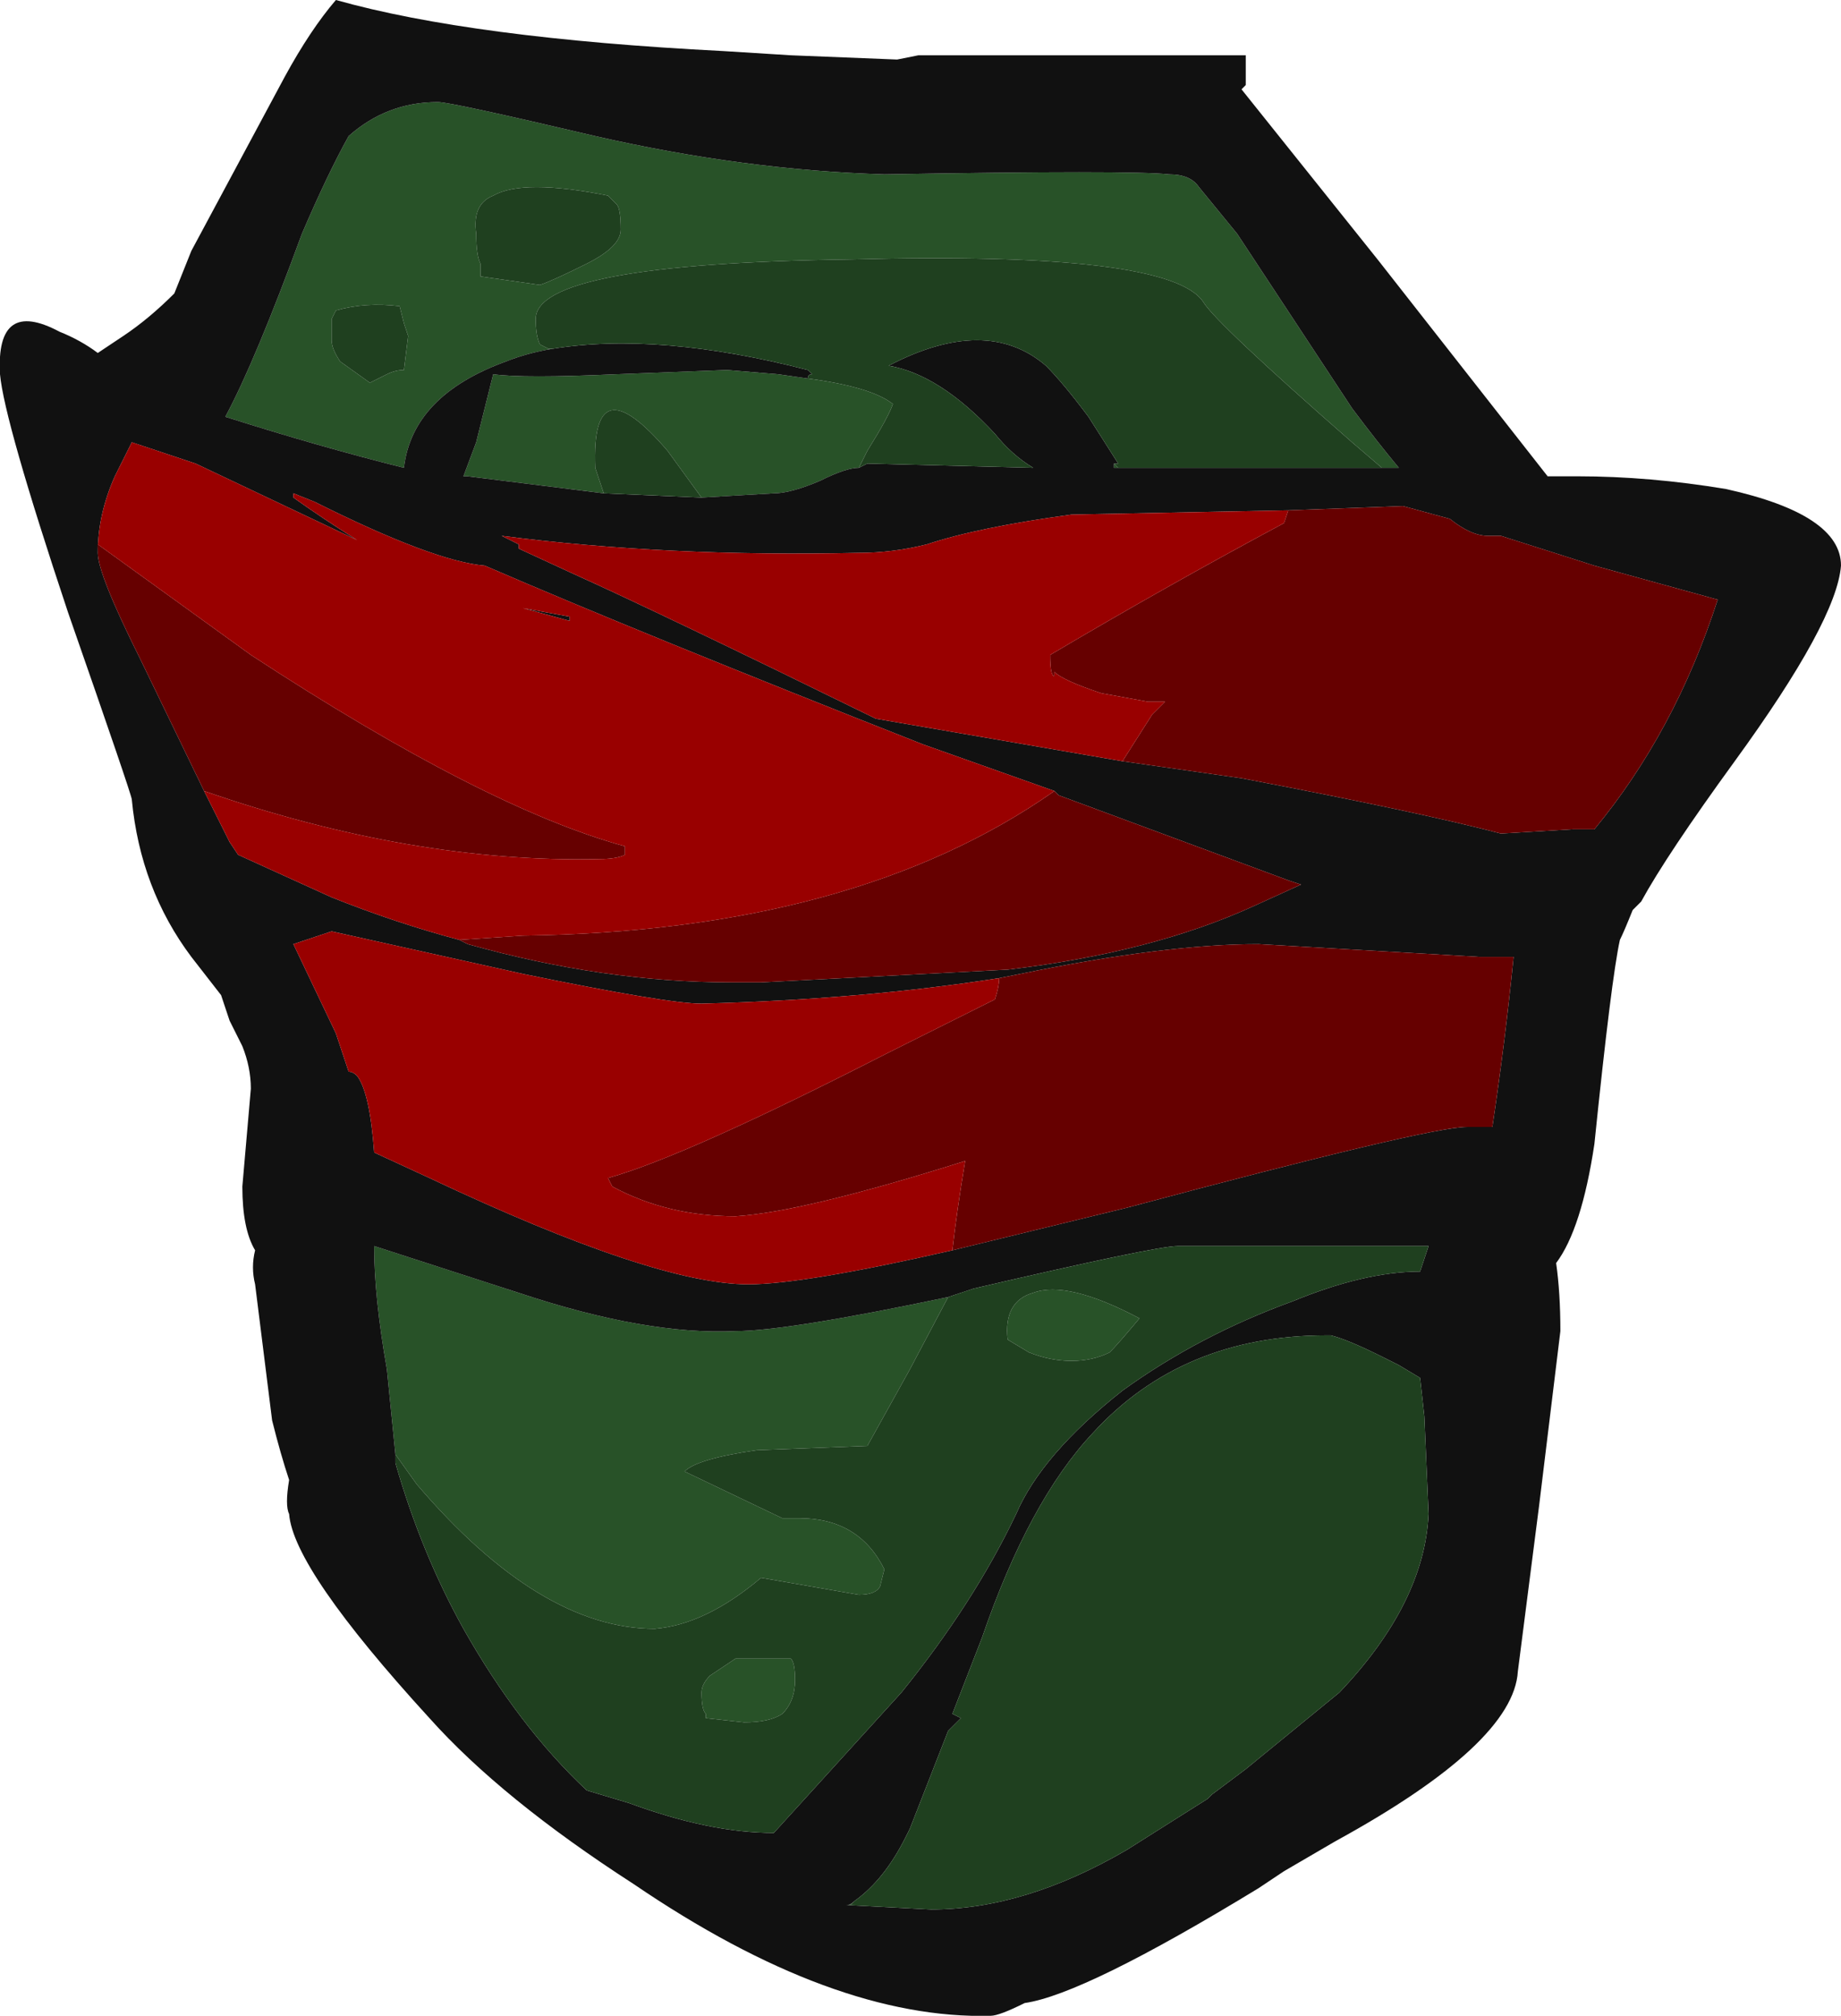 <?xml version="1.0" encoding="UTF-8" standalone="no"?>
<svg xmlns:ffdec="https://www.free-decompiler.com/flash" xmlns:xlink="http://www.w3.org/1999/xlink" ffdec:objectType="shape" height="23.7px" width="21.65px" xmlns="http://www.w3.org/2000/svg">
  <g transform="matrix(1.0, 0.0, 0.0, 1.0, 2.3, 0.45)">
    <path d="M4.2 3.65 Q3.9 3.7 3.65 3.8 2.55 4.2 2.45 5.05 1.45 4.8 0.35 4.45 0.7 3.8 1.25 2.3 1.55 1.6 1.8 1.15 2.25 0.75 2.85 0.75 3.0 0.75 4.7 1.15 6.45 1.55 8.1 1.6 11.0 1.55 11.45 1.6 11.7 1.6 11.8 1.75 L12.25 2.3 13.6 4.35 Q13.9 4.75 14.15 5.05 L13.95 5.05 13.6 4.75 Q12.0 3.35 11.85 3.1 11.45 2.5 7.7 2.6 4.0 2.65 4.0 3.3 4.0 3.5 4.05 3.6 L4.15 3.65 4.2 3.65 M10.85 5.05 L10.8 5.05 10.8 5.0 10.85 5.05 M7.8 5.05 Q7.65 5.05 7.35 5.2 7.0 5.35 6.8 5.35 L5.95 5.4 5.55 4.85 Q4.65 3.8 4.7 5.05 L4.8 5.35 3.2 5.15 3.15 5.15 3.3 4.75 3.5 3.95 Q3.85 4.0 4.95 3.95 L6.25 3.9 6.85 3.95 7.2 4.0 Q7.95 4.1 8.2 4.3 8.15 4.45 7.9 4.85 L7.8 5.05 M2.5 3.5 L2.45 3.35 2.4 3.15 Q2.0 3.1 1.65 3.2 L1.6 3.3 1.6 3.55 Q1.6 3.65 1.7 3.8 L2.05 4.05 2.25 3.95 Q2.35 3.9 2.45 3.9 L2.5 3.5 M3.35 2.8 L4.05 2.9 Q4.2 2.85 4.6 2.65 5.0 2.45 5.0 2.25 5.0 2.0 4.95 1.95 L4.85 1.85 Q3.85 1.65 3.5 1.85 3.25 1.95 3.3 2.3 3.3 2.55 3.35 2.65 L3.35 2.8 M9.55 15.3 Q9.5 14.85 9.85 14.75 10.25 14.6 11.1 15.05 10.85 15.35 10.75 15.45 10.55 15.55 10.3 15.55 10.05 15.55 9.8 15.45 L9.55 15.3 M8.85 14.8 L8.4 15.65 7.9 16.55 6.6 16.6 Q5.9 16.7 5.75 16.85 L6.9 17.4 7.1 17.4 Q7.8 17.4 8.1 18.0 L8.05 18.2 Q8.0 18.3 7.8 18.3 L6.65 18.1 Q6.0 18.65 5.4 18.7 4.05 18.7 2.6 17.0 L2.35 16.65 2.25 15.65 Q2.1 14.8 2.1 14.2 L3.8 14.75 Q5.3 15.25 6.35 15.2 6.95 15.2 8.85 14.8 M6.35 19.05 L7.0 19.05 Q7.05 19.1 7.05 19.3 7.05 19.55 6.9 19.7 6.75 19.8 6.45 19.8 L6.0 19.75 6.0 19.7 Q5.95 19.65 5.95 19.45 5.95 19.35 6.05 19.25 6.2 19.15 6.35 19.05 M7.75 21.9 L7.7 21.95 7.65 21.95 Q7.7 21.95 7.75 21.9" fill="#285228" fill-rule="evenodd" stroke="none"/>
    <path d="M19.35 6.2 Q19.3 6.85 18.1 8.5 17.3 9.6 17.0 10.15 L16.9 10.25 Q16.8 10.5 16.75 10.6 16.65 11.05 16.45 13.0 16.3 14.0 16.0 14.4 16.05 14.75 16.05 15.2 L15.8 17.25 15.55 19.2 Q15.5 20.05 13.4 21.2 L12.8 21.55 12.5 21.75 Q10.45 23.0 9.75 23.1 9.45 23.25 9.35 23.25 7.5 23.3 5.15 21.7 3.6 20.7 2.75 19.75 1.15 18.0 1.1 17.35 1.05 17.25 1.1 16.95 1.0 16.65 0.9 16.25 L0.7 14.65 Q0.65 14.45 0.7 14.25 0.55 14.0 0.55 13.5 L0.65 12.35 Q0.65 12.1 0.55 11.85 L0.4 11.55 0.3 11.25 -0.05 10.8 Q-0.65 10.0 -0.75 8.95 -0.75 8.9 -1.5 6.75 -2.25 4.5 -2.3 3.95 -2.35 3.05 -1.6 3.45 -1.35 3.55 -1.15 3.7 L-0.85 3.5 Q-0.55 3.3 -0.25 3.0 L-0.05 2.5 1.05 0.45 Q1.35 -0.1 1.65 -0.45 3.25 0.0 6.2 0.15 L7.0 0.2 8.25 0.25 8.5 0.2 12.35 0.2 12.35 0.55 12.3 0.6 13.9 2.6 15.9 5.15 16.25 5.15 Q17.1 5.15 18.0 5.3 19.35 5.6 19.35 6.2 M13.95 5.05 L14.15 5.05 Q13.9 4.75 13.6 4.35 L12.25 2.3 11.8 1.75 Q11.7 1.6 11.45 1.6 11.0 1.55 8.1 1.6 6.45 1.55 4.7 1.15 3.0 0.75 2.85 0.75 2.25 0.75 1.8 1.15 1.55 1.6 1.25 2.3 0.7 3.8 0.35 4.45 1.45 4.8 2.45 5.05 2.55 4.2 3.65 3.8 3.9 3.7 4.2 3.65 5.45 3.45 7.2 3.9 L7.25 3.95 Q7.2 3.95 7.2 4.0 L6.85 3.95 6.25 3.9 4.95 3.95 Q3.85 4.0 3.5 3.95 L3.3 4.75 3.15 5.15 3.2 5.15 4.8 5.35 5.95 5.4 6.8 5.35 Q7.0 5.35 7.35 5.2 7.65 5.05 7.8 5.05 L7.9 5.0 9.85 5.05 Q9.6 4.9 9.4 4.65 8.75 3.95 8.15 3.85 9.3 3.25 10.0 3.85 10.2 4.05 10.5 4.45 L10.85 5.0 10.8 5.0 10.8 5.05 10.85 5.05 13.95 5.05 M10.9 8.5 L12.3 8.7 Q14.4 9.1 15.35 9.35 L16.2 9.3 16.45 9.3 Q17.4 8.15 17.9 6.6 L16.45 6.2 15.35 5.85 15.2 5.85 Q15.0 5.85 14.75 5.65 L14.2 5.5 12.85 5.55 10.3 5.6 Q9.2 5.75 8.6 5.95 8.2 6.05 7.8 6.05 5.55 6.1 3.6 5.85 L3.8 5.95 3.8 6.0 4.45 6.3 Q5.45 6.75 8.0 8.0 L10.9 8.5 M3.1 10.6 L3.2 10.65 Q4.8 11.1 6.3 11.1 L6.65 11.1 9.55 10.95 Q11.25 10.75 12.45 10.2 L13.0 9.95 12.85 9.9 10.15 8.9 10.1 8.85 8.55 8.3 Q5.25 7.0 3.4 6.2 2.8 6.15 1.4 5.45 L1.15 5.35 1.15 5.4 Q1.5 5.65 1.9 5.9 L0.0 5.0 -0.75 4.75 Q-0.85 4.95 -0.95 5.15 -1.15 5.6 -1.15 6.05 -1.15 6.3 -0.65 7.3 L0.1 8.85 0.4 9.45 0.5 9.6 1.6 10.1 Q2.35 10.4 3.1 10.6 M8.9 14.25 L10.95 13.75 Q14.5 12.8 14.95 12.8 L15.25 12.8 Q15.4 11.8 15.5 10.8 L15.1 10.8 12.5 10.65 Q11.4 10.65 9.7 11.0 L9.45 11.05 Q7.85 11.3 5.95 11.35 5.55 11.35 3.85 11.0 L1.6 10.5 1.15 10.65 1.65 11.7 1.8 12.15 Q1.85 12.15 1.9 12.2 2.05 12.4 2.1 13.1 L2.75 13.4 Q5.4 14.65 6.5 14.65 7.15 14.65 8.9 14.25 M4.4 6.85 L3.85 6.7 4.4 6.8 4.4 6.85 M2.35 16.65 L2.35 16.75 Q2.65 17.8 3.15 18.7 3.8 19.85 4.6 20.6 L5.1 20.75 Q6.05 21.1 6.8 21.1 L8.3 19.45 Q9.15 18.4 9.65 17.35 9.95 16.65 10.9 15.9 11.8 15.25 12.9 14.85 13.75 14.5 14.4 14.5 L14.5 14.2 11.55 14.2 Q11.3 14.2 9.15 14.7 L8.85 14.8 Q6.95 15.2 6.35 15.2 5.3 15.25 3.8 14.75 L2.1 14.2 Q2.1 14.8 2.25 15.65 L2.35 16.65 M7.7 21.95 L8.65 22.0 Q9.75 22.0 10.95 21.3 L11.9 20.7 11.95 20.65 12.35 20.35 13.45 19.45 Q14.45 18.4 14.5 17.35 L14.45 16.2 14.4 15.75 14.15 15.6 13.95 15.5 Q13.55 15.3 13.35 15.25 L13.3 15.25 Q11.6 15.25 10.55 16.4 9.8 17.2 9.25 18.8 L8.9 19.7 9.0 19.75 8.85 19.9 8.4 21.05 8.35 21.15 Q8.1 21.65 7.75 21.9 7.7 21.95 7.65 21.95 L7.7 21.95" fill="#111111" fill-rule="evenodd" stroke="none"/>
    <path d="M10.9 8.5 L11.25 7.95 11.4 7.8 11.2 7.8 10.65 7.7 Q10.2 7.55 10.1 7.45 L10.1 7.5 Q10.05 7.5 10.05 7.25 11.4 6.45 12.8 5.7 L12.85 5.55 14.2 5.5 14.75 5.65 Q15.0 5.85 15.2 5.85 L15.35 5.85 16.45 6.2 17.9 6.6 Q17.4 8.15 16.45 9.3 L16.2 9.3 15.35 9.35 Q14.4 9.1 12.3 8.7 L10.9 8.5 M10.1 8.85 L10.15 8.9 12.85 9.9 13.0 9.95 12.45 10.2 Q11.25 10.75 9.55 10.95 L6.65 11.1 6.3 11.1 Q4.8 11.1 3.2 10.65 L3.1 10.6 3.85 10.55 Q7.75 10.5 10.1 8.85 M0.1 8.85 L-0.65 7.3 Q-1.15 6.3 -1.15 6.05 L-1.15 5.95 0.65 7.25 Q3.4 9.05 5.05 9.5 L5.05 9.6 Q4.95 9.65 4.75 9.65 2.55 9.7 0.1 8.85 M9.45 11.05 L9.7 11.0 Q11.4 10.65 12.5 10.65 L15.1 10.8 15.5 10.8 Q15.4 11.8 15.25 12.8 L14.95 12.8 Q14.5 12.8 10.95 13.75 L8.9 14.25 Q8.95 13.8 9.05 13.2 7.15 13.8 6.35 13.85 5.55 13.85 4.9 13.5 L4.85 13.4 Q5.75 13.15 8.1 11.95 8.8 11.6 9.4 11.3 9.45 11.15 9.45 11.05" fill="#660000" fill-rule="evenodd" stroke="none"/>
    <path d="M12.85 5.55 L12.8 5.7 Q11.4 6.45 10.05 7.25 10.05 7.5 10.1 7.5 L10.1 7.45 Q10.2 7.55 10.65 7.7 L11.2 7.8 11.4 7.8 11.25 7.95 10.9 8.5 8.0 8.0 Q5.45 6.75 4.45 6.3 L3.8 6.0 3.8 5.95 3.6 5.85 Q5.55 6.1 7.8 6.05 8.2 6.05 8.6 5.95 9.2 5.75 10.3 5.6 L12.85 5.55 M10.1 8.85 Q7.75 10.5 3.85 10.55 L3.1 10.6 Q2.35 10.4 1.6 10.1 L0.5 9.6 0.4 9.45 0.1 8.85 Q2.55 9.7 4.75 9.65 4.95 9.65 5.05 9.6 L5.05 9.5 Q3.4 9.05 0.65 7.25 L-1.15 5.95 -1.15 6.05 Q-1.15 5.6 -0.95 5.15 -0.85 4.95 -0.75 4.75 L0.0 5.0 1.9 5.9 Q1.5 5.65 1.15 5.4 L1.15 5.35 1.4 5.45 Q2.8 6.15 3.4 6.2 5.25 7.0 8.55 8.3 L10.1 8.85 M9.45 11.05 Q9.45 11.15 9.4 11.3 8.8 11.6 8.1 11.95 5.75 13.15 4.85 13.4 L4.9 13.5 Q5.55 13.85 6.35 13.85 7.15 13.8 9.05 13.2 8.95 13.8 8.9 14.25 7.15 14.65 6.5 14.65 5.4 14.65 2.75 13.4 L2.1 13.1 Q2.05 12.4 1.9 12.2 1.85 12.15 1.8 12.15 L1.65 11.7 1.15 10.65 1.6 10.5 3.85 11.0 Q5.55 11.35 5.95 11.35 7.85 11.3 9.45 11.05 M4.4 6.85 L4.4 6.8 3.85 6.7 4.4 6.85" fill="#990000" fill-rule="evenodd" stroke="none"/>
    <path d="M4.2 3.65 L4.15 3.65 4.05 3.6 Q4.0 3.5 4.0 3.3 4.0 2.65 7.7 2.6 11.45 2.5 11.85 3.1 12.0 3.35 13.6 4.75 L13.95 5.05 10.85 5.05 10.8 5.0 10.85 5.0 10.5 4.45 Q10.2 4.05 10.0 3.85 9.3 3.25 8.15 3.85 8.75 3.95 9.4 4.65 9.6 4.9 9.85 5.05 L7.9 5.0 7.8 5.05 7.9 4.85 Q8.15 4.45 8.2 4.3 7.95 4.1 7.2 4.0 7.2 3.95 7.25 3.95 L7.2 3.9 Q5.45 3.45 4.2 3.65 M5.95 5.4 L4.8 5.35 4.7 5.05 Q4.65 3.8 5.55 4.85 L5.95 5.4 M3.35 2.8 L3.35 2.65 Q3.3 2.55 3.3 2.3 3.25 1.95 3.5 1.85 3.85 1.65 4.85 1.85 L4.95 1.95 Q5.0 2.0 5.0 2.25 5.0 2.45 4.6 2.65 4.2 2.85 4.05 2.9 L3.35 2.8 M2.5 3.5 L2.45 3.9 Q2.35 3.9 2.25 3.95 L2.05 4.05 1.7 3.8 Q1.6 3.65 1.6 3.55 L1.6 3.3 1.65 3.2 Q2.0 3.1 2.4 3.15 L2.45 3.35 2.5 3.5 M9.55 15.3 L9.8 15.45 Q10.05 15.55 10.3 15.55 10.55 15.55 10.75 15.45 10.85 15.35 11.1 15.05 10.25 14.6 9.85 14.75 9.5 14.85 9.55 15.3 M8.85 14.8 L9.15 14.7 Q11.3 14.2 11.55 14.2 L14.5 14.2 14.4 14.5 Q13.75 14.5 12.9 14.85 11.8 15.25 10.9 15.9 9.95 16.65 9.65 17.35 9.15 18.4 8.3 19.45 L6.8 21.1 Q6.05 21.1 5.1 20.75 L4.6 20.6 Q3.8 19.85 3.15 18.7 2.65 17.8 2.35 16.75 L2.35 16.65 2.6 17.0 Q4.05 18.7 5.4 18.7 6.0 18.65 6.65 18.1 L7.8 18.3 Q8.0 18.3 8.05 18.2 L8.1 18.0 Q7.8 17.4 7.1 17.4 L6.9 17.4 5.75 16.85 Q5.9 16.7 6.6 16.6 L7.9 16.55 8.4 15.65 8.85 14.8 M6.35 19.05 Q6.2 19.15 6.05 19.25 5.95 19.35 5.95 19.45 5.95 19.65 6.0 19.7 L6.0 19.75 6.45 19.8 Q6.75 19.8 6.9 19.7 7.05 19.55 7.05 19.3 7.05 19.1 7.0 19.05 L6.35 19.05 M7.75 21.9 Q8.1 21.65 8.35 21.15 L8.4 21.05 8.85 19.9 9.0 19.75 8.9 19.7 9.25 18.8 Q9.8 17.2 10.55 16.4 11.6 15.25 13.3 15.25 L13.35 15.25 Q13.55 15.3 13.95 15.5 L14.15 15.6 14.4 15.75 14.45 16.2 14.5 17.35 Q14.45 18.4 13.45 19.45 L12.35 20.35 11.95 20.65 11.9 20.7 10.95 21.3 Q9.75 22.0 8.65 22.0 L7.7 21.95 7.75 21.9" fill="#1f401f" fill-rule="evenodd" stroke="none"/>
  </g>
</svg>
